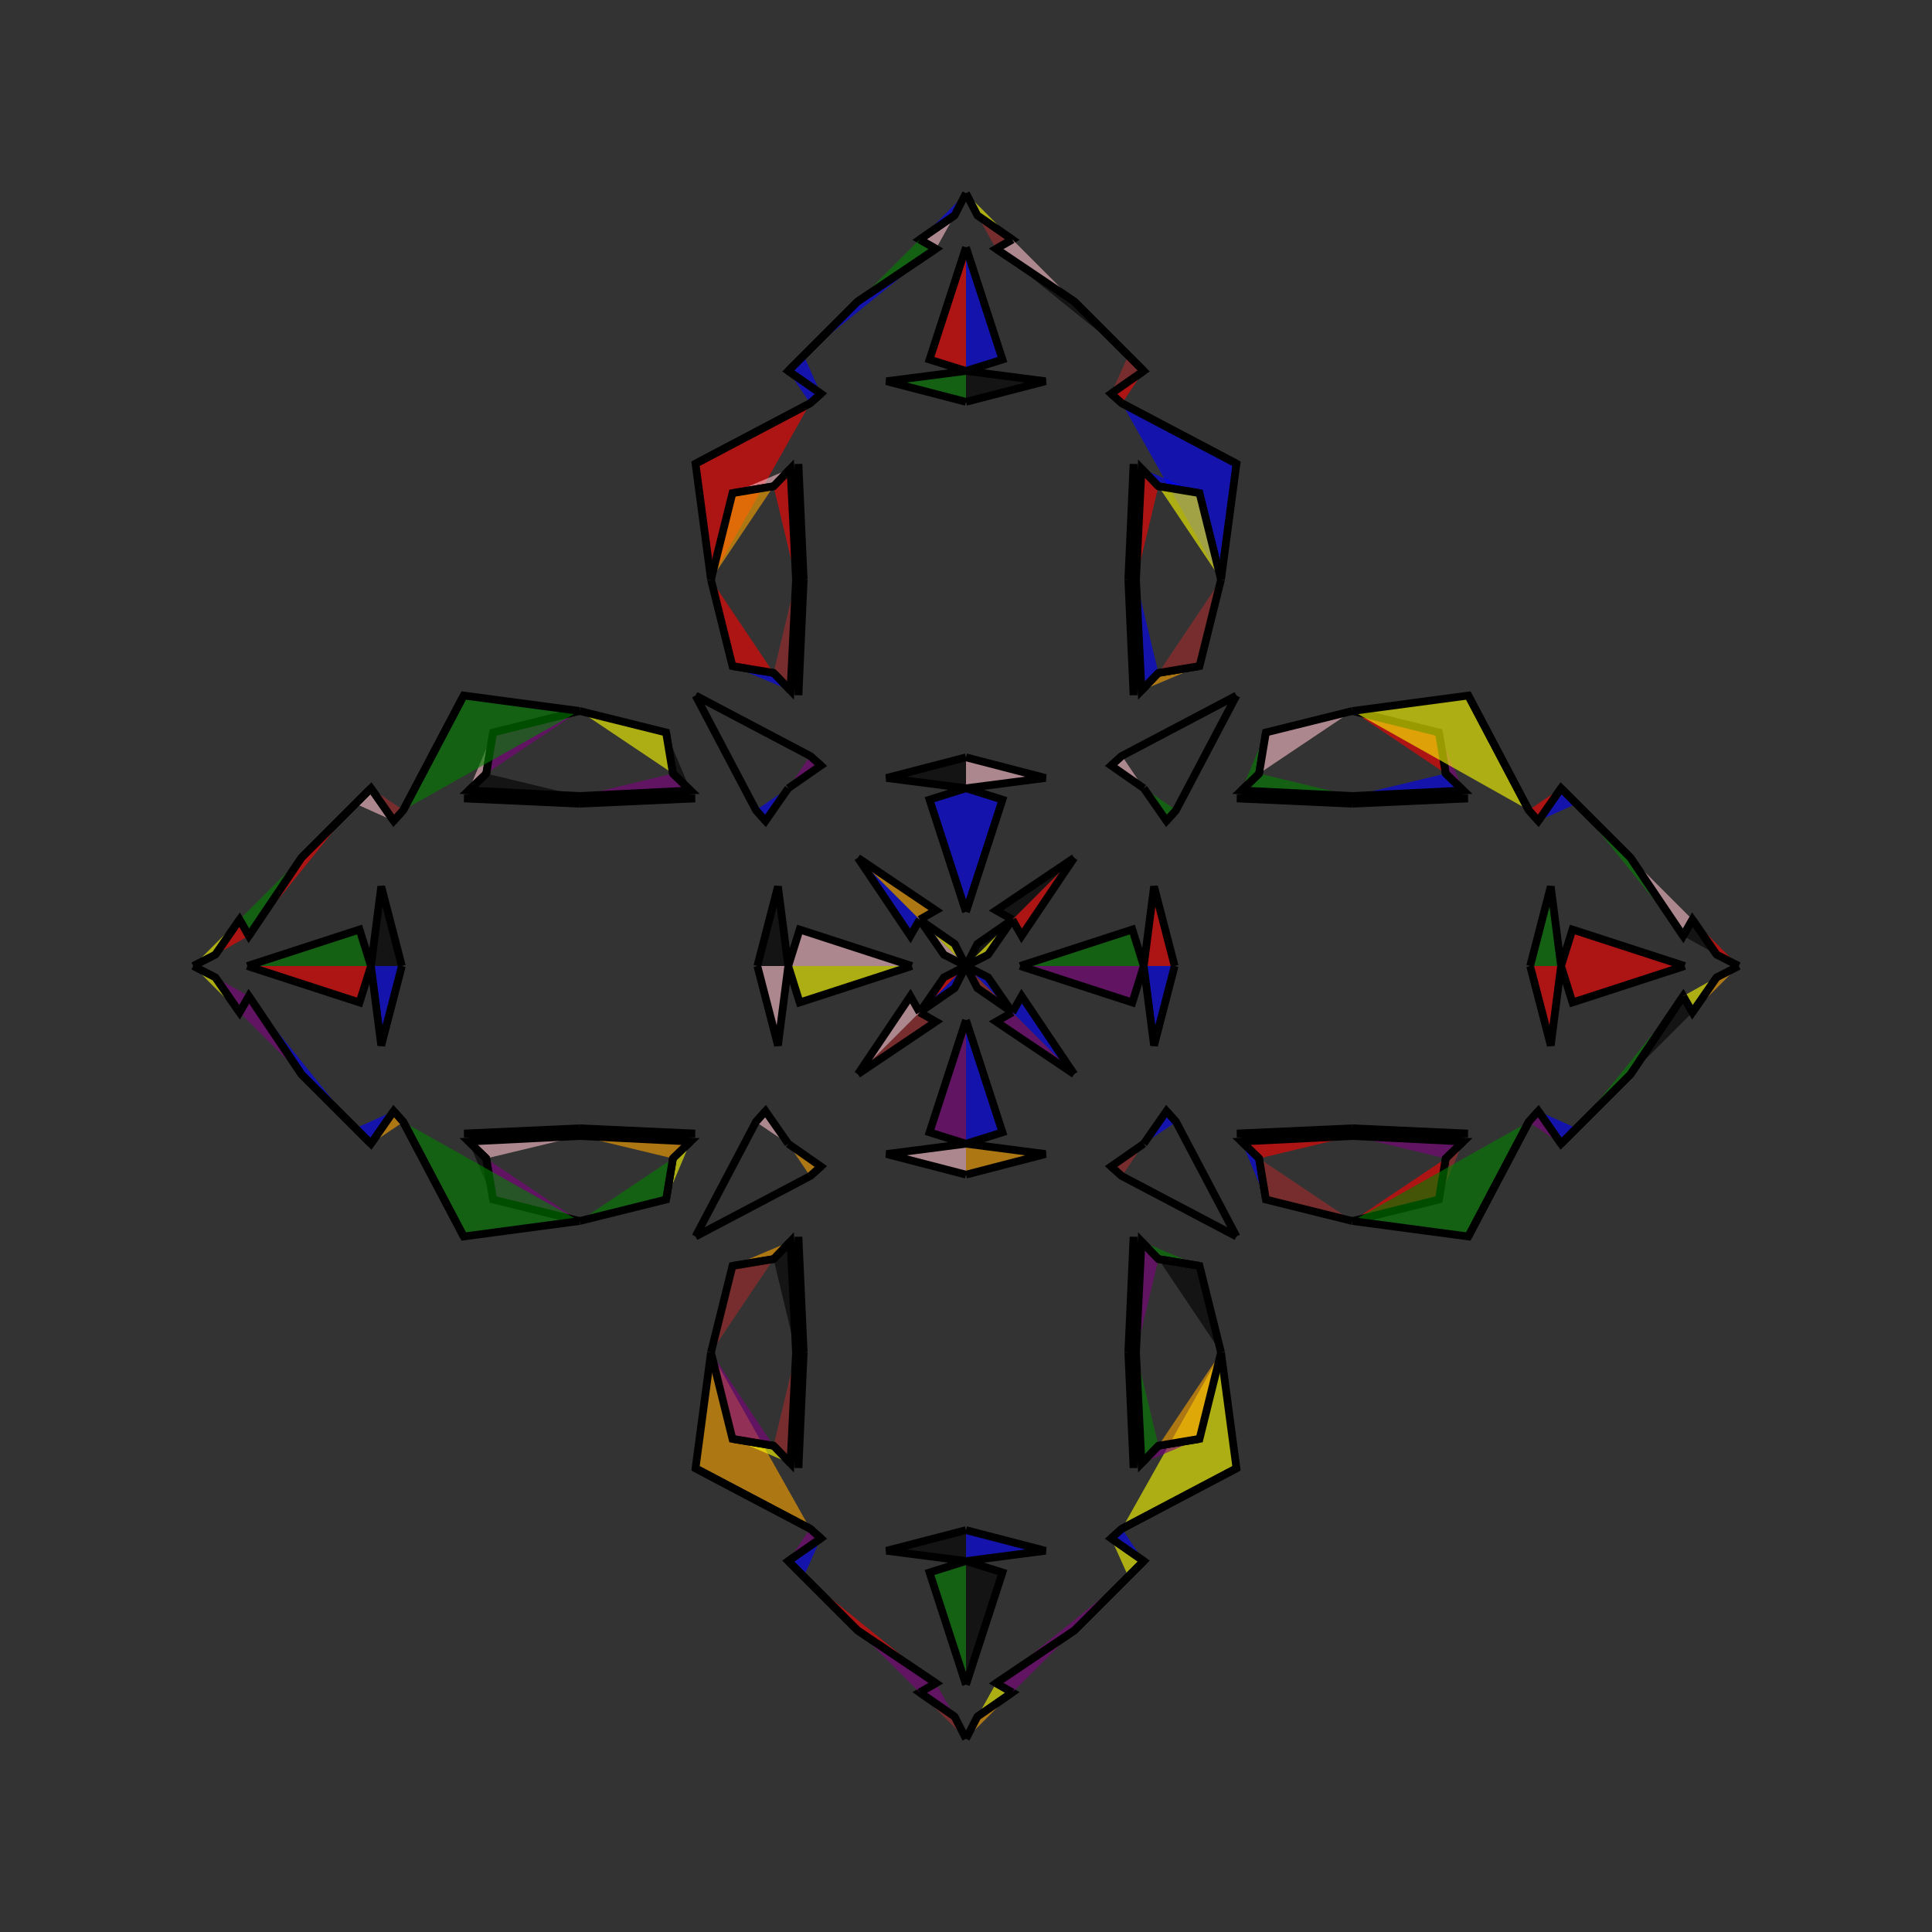<?xml version="1.0" encoding="UTF-8"?>
<svg xmlns="http://www.w3.org/2000/svg" xmlns:xlink="http://www.w3.org/1999/xlink"
     width="250" height="250" viewBox="-125.0 -125.0 250 250">
<rect x="-125.0" y="-125.0" width="250" height="250" fill="#333333" stroke="none"/>
<defs>
</defs>
<path d="M7.0,-0.0 L21.523,-4.719 L23.0,-0.0" fill="green" fill-opacity="0.6" stroke="black" stroke-width="1" />
<path d="M7.0,-0.0 L21.523,4.719 L23.0,-0.0" fill="purple" fill-opacity="0.6" stroke="black" stroke-width="1" />
<path d="M18.776,74.057 L23.0,77.0 L21.0,79.0" fill="yellow" fill-opacity="0.6" stroke="black" stroke-width="1" />
<path d="M18.776,-74.057 L23.0,-77.0 L21.0,-79.0" fill="brown" fill-opacity="0.6" stroke="black" stroke-width="1" />
<path d="M23.0,-0.0 L24.332,-10.29 L27.0,-0.0" fill="red" fill-opacity="0.6" stroke="black" stroke-width="1" />
<path d="M23.0,-0.0 L24.332,10.29 L27.0,-0.0" fill="blue" fill-opacity="0.6" stroke="black" stroke-width="1" />
<path d="M50.0,-21.0 L35.049,-21.679 L50.0,-22.0" fill="green" fill-opacity="0.6" stroke="black" stroke-width="1" />
<path d="M50.0,21.0 L35.049,21.679 L50.0,22.0" fill="green" fill-opacity="0.6" stroke="black" stroke-width="1" />
<path d="M50.0,-22.0 L35.643,-22.713 L37.924,-24.902" fill="green" fill-opacity="0.6" stroke="black" stroke-width="1" />
<path d="M50.0,22.0 L35.643,22.713 L37.924,24.902" fill="red" fill-opacity="0.6" stroke="black" stroke-width="1" />
<path d="M35.643,-22.713 L37.924,-24.902 L38.81,-30.219" fill="green" fill-opacity="0.6" stroke="black" stroke-width="1" />
<path d="M35.643,22.713 L37.924,24.902 L38.81,30.219" fill="blue" fill-opacity="0.6" stroke="black" stroke-width="1" />
<path d="M37.924,-24.902 L38.81,-30.219 L50.0,-33.0" fill="pink" fill-opacity="0.6" stroke="black" stroke-width="1" />
<path d="M37.924,24.902 L38.81,30.219 L50.0,33.0" fill="brown" fill-opacity="0.6" stroke="black" stroke-width="1" />
<path d="M33.0,50.0 L35.0,65.0 L20.174,72.812" fill="yellow" fill-opacity="0.6" stroke="black" stroke-width="1" />
<path d="M33.0,-50.0 L35.0,-65.0 L20.174,-72.812" fill="blue" fill-opacity="0.6" stroke="black" stroke-width="1" />
<path d="M35.0,-35.0 L27.188,-20.174 L25.943,-18.776" fill="red" fill-opacity="0.6" stroke="black" stroke-width="1" />
<path d="M35.0,35.0 L27.188,20.174 L25.943,18.776" fill="brown" fill-opacity="0.6" stroke="black" stroke-width="1" />
<path d="M27.188,-20.174 L25.943,-18.776 L23.0,-23.0" fill="green" fill-opacity="0.6" stroke="black" stroke-width="1" />
<path d="M27.188,20.174 L25.943,18.776 L23.0,23.0" fill="blue" fill-opacity="0.6" stroke="black" stroke-width="1" />
<path d="M23.0,77.0 L21.0,79.0 L14.0,86.0" fill="blue" fill-opacity="0.6" stroke="black" stroke-width="1" />
<path d="M23.0,-77.0 L21.0,-79.0 L14.0,-86.0" fill="black" fill-opacity="0.6" stroke="black" stroke-width="1" />
<path d="M21.0,79.0 L14.0,86.0 L3.898,92.803" fill="purple" fill-opacity="0.6" stroke="black" stroke-width="1" />
<path d="M21.0,-79.0 L14.0,-86.0 L3.898,-92.803" fill="black" fill-opacity="0.6" stroke="black" stroke-width="1" />
<path d="M14.0,-14.0 L7.197,-3.898 L6.0,-6.0" fill="red" fill-opacity="0.6" stroke="black" stroke-width="1" />
<path d="M14.0,14.0 L7.197,3.898 L6.0,6.0" fill="blue" fill-opacity="0.6" stroke="black" stroke-width="1" />
<path d="M3.898,92.803 L6.0,94.0 L1.467,97.14" fill="yellow" fill-opacity="0.6" stroke="black" stroke-width="1" />
<path d="M3.898,-92.803 L6.0,-94.0 L1.467,-97.14" fill="brown" fill-opacity="0.6" stroke="black" stroke-width="1" />
<path d="M6.0,-6.0 L2.86,-1.467 L0.0,-0.0" fill="yellow" fill-opacity="0.6" stroke="black" stroke-width="1" />
<path d="M6.0,6.0 L2.86,1.467 L0.0,-0.0" fill="blue" fill-opacity="0.6" stroke="black" stroke-width="1" />
<path d="M-7.0,-0.0 L-21.523,-4.719 L-23.0,-0.0" fill="pink" fill-opacity="0.6" stroke="black" stroke-width="1" />
<path d="M-7.0,-0.0 L-21.523,4.719 L-23.0,-0.0" fill="yellow" fill-opacity="0.6" stroke="black" stroke-width="1" />
<path d="M-18.776,74.057 L-23.0,77.0 L-21.0,79.0" fill="blue" fill-opacity="0.6" stroke="black" stroke-width="1" />
<path d="M-18.776,-74.057 L-23.0,-77.0 L-21.0,-79.0" fill="blue" fill-opacity="0.6" stroke="black" stroke-width="1" />
<path d="M-23.0,-0.0 L-24.332,-10.29 L-27.0,-0.0" fill="black" fill-opacity="0.6" stroke="black" stroke-width="1" />
<path d="M-23.0,-0.0 L-24.332,10.29 L-27.0,-0.0" fill="pink" fill-opacity="0.6" stroke="black" stroke-width="1" />
<path d="M-50.0,-21.0 L-35.049,-21.679 L-50.0,-22.0" fill="black" fill-opacity="0.6" stroke="black" stroke-width="1" />
<path d="M-50.0,21.0 L-35.049,21.679 L-50.0,22.0" fill="green" fill-opacity="0.6" stroke="black" stroke-width="1" />
<path d="M-50.0,-22.0 L-35.643,-22.713 L-37.924,-24.902" fill="purple" fill-opacity="0.6" stroke="black" stroke-width="1" />
<path d="M-50.0,22.0 L-35.643,22.713 L-37.924,24.902" fill="orange" fill-opacity="0.6" stroke="black" stroke-width="1" />
<path d="M-35.643,-22.713 L-37.924,-24.902 L-38.81,-30.219" fill="black" fill-opacity="0.6" stroke="black" stroke-width="1" />
<path d="M-35.643,22.713 L-37.924,24.902 L-38.81,30.219" fill="yellow" fill-opacity="0.6" stroke="black" stroke-width="1" />
<path d="M-37.924,-24.902 L-38.81,-30.219 L-50.0,-33.0" fill="yellow" fill-opacity="0.6" stroke="black" stroke-width="1" />
<path d="M-37.924,24.902 L-38.81,30.219 L-50.0,33.0" fill="green" fill-opacity="0.6" stroke="black" stroke-width="1" />
<path d="M-33.0,50.0 L-35.0,65.0 L-20.174,72.812" fill="orange" fill-opacity="0.6" stroke="black" stroke-width="1" />
<path d="M-33.0,-50.0 L-35.0,-65.0 L-20.174,-72.812" fill="red" fill-opacity="0.6" stroke="black" stroke-width="1" />
<path d="M-35.0,-35.0 L-27.188,-20.174 L-25.943,-18.776" fill="green" fill-opacity="0.6" stroke="black" stroke-width="1" />
<path d="M-35.0,35.0 L-27.188,20.174 L-25.943,18.776" fill="blue" fill-opacity="0.6" stroke="black" stroke-width="1" />
<path d="M-27.188,-20.174 L-25.943,-18.776 L-23.0,-23.0" fill="blue" fill-opacity="0.6" stroke="black" stroke-width="1" />
<path d="M-27.188,20.174 L-25.943,18.776 L-23.0,23.0" fill="pink" fill-opacity="0.6" stroke="black" stroke-width="1" />
<path d="M-23.0,77.0 L-21.0,79.0 L-14.0,86.0" fill="blue" fill-opacity="0.6" stroke="black" stroke-width="1" />
<path d="M-23.0,-77.0 L-21.0,-79.0 L-14.0,-86.0" fill="red" fill-opacity="0.6" stroke="black" stroke-width="1" />
<path d="M-21.0,79.0 L-14.0,86.0 L-3.898,92.803" fill="red" fill-opacity="0.6" stroke="black" stroke-width="1" />
<path d="M-21.0,-79.0 L-14.0,-86.0 L-3.898,-92.803" fill="blue" fill-opacity="0.6" stroke="black" stroke-width="1" />
<path d="M-14.0,-14.0 L-7.197,-3.898 L-6.0,-6.0" fill="blue" fill-opacity="0.6" stroke="black" stroke-width="1" />
<path d="M-14.0,14.0 L-7.197,3.898 L-6.0,6.0" fill="pink" fill-opacity="0.6" stroke="black" stroke-width="1" />
<path d="M-3.898,92.803 L-6.0,94.0 L-1.467,97.14" fill="purple" fill-opacity="0.6" stroke="black" stroke-width="1" />
<path d="M-3.898,-92.803 L-6.0,-94.0 L-1.467,-97.14" fill="pink" fill-opacity="0.6" stroke="black" stroke-width="1" />
<path d="M-6.0,-6.0 L-2.86,-1.467 L0.0,-0.0" fill="pink" fill-opacity="0.6" stroke="black" stroke-width="1" />
<path d="M-6.0,6.0 L-2.86,1.467 L0.0,-0.0" fill="red" fill-opacity="0.6" stroke="black" stroke-width="1" />
<path d="M93.0,-0.0 L78.477,4.719 L77.0,-0.0" fill="red" fill-opacity="0.6" stroke="black" stroke-width="1" />
<path d="M93.0,-0.0 L78.477,-4.719 L77.0,-0.0" fill="red" fill-opacity="0.6" stroke="black" stroke-width="1" />
<path d="M74.057,18.776 L77.0,23.0 L79.0,21.0" fill="blue" fill-opacity="0.6" stroke="black" stroke-width="1" />
<path d="M74.057,-18.776 L77.0,-23.0 L79.0,-21.0" fill="blue" fill-opacity="0.6" stroke="black" stroke-width="1" />
<path d="M77.0,-0.0 L75.668,10.29 L73.0,-0.0" fill="red" fill-opacity="0.6" stroke="black" stroke-width="1" />
<path d="M77.0,-0.0 L75.668,-10.29 L73.0,-0.0" fill="green" fill-opacity="0.6" stroke="black" stroke-width="1" />
<path d="M50.0,21.0 L64.951,21.679 L50.0,22.0" fill="yellow" fill-opacity="0.6" stroke="black" stroke-width="1" />
<path d="M50.0,-21.0 L64.951,-21.679 L50.0,-22.0" fill="brown" fill-opacity="0.6" stroke="black" stroke-width="1" />
<path d="M50.0,22.0 L64.357,22.713 L62.076,24.902" fill="purple" fill-opacity="0.6" stroke="black" stroke-width="1" />
<path d="M50.0,-22.0 L64.357,-22.713 L62.076,-24.902" fill="blue" fill-opacity="0.6" stroke="black" stroke-width="1" />
<path d="M64.357,22.713 L62.076,24.902 L61.19,30.219" fill="brown" fill-opacity="0.6" stroke="black" stroke-width="1" />
<path d="M64.357,-22.713 L62.076,-24.902 L61.19,-30.219" fill="purple" fill-opacity="0.6" stroke="black" stroke-width="1" />
<path d="M62.076,24.902 L61.19,30.219 L50.0,33.0" fill="red" fill-opacity="0.6" stroke="black" stroke-width="1" />
<path d="M62.076,-24.902 L61.19,-30.219 L50.0,-33.0" fill="red" fill-opacity="0.6" stroke="black" stroke-width="1" />
<path d="M50.0,33.0 L65.0,35.0 L72.812,20.174" fill="green" fill-opacity="0.6" stroke="black" stroke-width="1" />
<path d="M50.0,-33.0 L65.0,-35.0 L72.812,-20.174" fill="yellow" fill-opacity="0.6" stroke="black" stroke-width="1" />
<path d="M65.0,35.0 L72.812,20.174 L74.057,18.776" fill="pink" fill-opacity="0.6" stroke="black" stroke-width="1" />
<path d="M65.0,-35.0 L72.812,-20.174 L74.057,-18.776" fill="pink" fill-opacity="0.6" stroke="black" stroke-width="1" />
<path d="M72.812,20.174 L74.057,18.776 L77.0,23.0" fill="purple" fill-opacity="0.6" stroke="black" stroke-width="1" />
<path d="M72.812,-20.174 L74.057,-18.776 L77.0,-23.0" fill="red" fill-opacity="0.6" stroke="black" stroke-width="1" />
<path d="M77.0,23.0 L79.0,21.0 L86.0,14.0" fill="purple" fill-opacity="0.6" stroke="black" stroke-width="1" />
<path d="M77.0,-23.0 L79.0,-21.0 L86.0,-14.0" fill="purple" fill-opacity="0.6" stroke="black" stroke-width="1" />
<path d="M79.0,21.0 L86.0,14.0 L92.803,3.898" fill="green" fill-opacity="0.6" stroke="black" stroke-width="1" />
<path d="M79.0,-21.0 L86.0,-14.0 L92.803,-3.898" fill="green" fill-opacity="0.6" stroke="black" stroke-width="1" />
<path d="M86.0,14.0 L92.803,3.898 L94.0,6.0" fill="black" fill-opacity="0.6" stroke="black" stroke-width="1" />
<path d="M86.0,-14.0 L92.803,-3.898 L94.0,-6.0" fill="pink" fill-opacity="0.6" stroke="black" stroke-width="1" />
<path d="M92.803,3.898 L94.0,6.0 L97.14,1.467" fill="yellow" fill-opacity="0.6" stroke="black" stroke-width="1" />
<path d="M92.803,-3.898 L94.0,-6.0 L97.14,-1.467" fill="black" fill-opacity="0.6" stroke="black" stroke-width="1" />
<path d="M94.0,6.0 L97.14,1.467 L100.0,-0.0" fill="orange" fill-opacity="0.6" stroke="black" stroke-width="1" />
<path d="M94.0,-6.0 L97.14,-1.467 L100.0,-0.0" fill="red" fill-opacity="0.6" stroke="black" stroke-width="1" />
<path d="M0.0,-7.0 L4.719,-21.523 L0.0,-23.0" fill="blue" fill-opacity="0.6" stroke="black" stroke-width="1" />
<path d="M0.0,7.0 L4.719,21.523 L0.0,23.0" fill="blue" fill-opacity="0.6" stroke="black" stroke-width="1" />
<path d="M0.0,93.0 L4.719,78.477 L0.0,77.0" fill="black" fill-opacity="0.6" stroke="black" stroke-width="1" />
<path d="M0.0,-93.0 L4.719,-78.477 L0.0,-77.0" fill="blue" fill-opacity="0.6" stroke="black" stroke-width="1" />
<path d="M0.0,-23.0 L10.29,-24.332 L0.0,-27.0" fill="pink" fill-opacity="0.6" stroke="black" stroke-width="1" />
<path d="M0.0,23.0 L10.29,24.332 L0.0,27.0" fill="orange" fill-opacity="0.6" stroke="black" stroke-width="1" />
<path d="M0.0,77.0 L10.29,75.668 L0.0,73.0" fill="blue" fill-opacity="0.6" stroke="black" stroke-width="1" />
<path d="M0.0,-77.0 L10.29,-75.668 L0.0,-73.0" fill="black" fill-opacity="0.6" stroke="black" stroke-width="1" />
<path d="M21.0,-50.0 L21.679,-35.049 L22.0,-50.0" fill="purple" fill-opacity="0.6" stroke="black" stroke-width="1" />
<path d="M21.0,50.0 L21.679,35.049 L22.0,50.0" fill="blue" fill-opacity="0.6" stroke="black" stroke-width="1" />
<path d="M21.0,50.0 L21.679,64.951 L22.0,50.0" fill="yellow" fill-opacity="0.6" stroke="black" stroke-width="1" />
<path d="M21.0,-50.0 L21.679,-64.951 L22.0,-50.0" fill="blue" fill-opacity="0.6" stroke="black" stroke-width="1" />
<path d="M22.0,-50.0 L22.713,-35.643 L24.902,-37.924" fill="blue" fill-opacity="0.6" stroke="black" stroke-width="1" />
<path d="M22.0,50.0 L22.713,35.643 L24.902,37.924" fill="purple" fill-opacity="0.6" stroke="black" stroke-width="1" />
<path d="M22.0,50.0 L22.713,64.357 L24.902,62.076" fill="green" fill-opacity="0.6" stroke="black" stroke-width="1" />
<path d="M22.0,-50.0 L22.713,-64.357 L24.902,-62.076" fill="red" fill-opacity="0.6" stroke="black" stroke-width="1" />
<path d="M22.713,-35.643 L24.902,-37.924 L30.219,-38.81" fill="orange" fill-opacity="0.6" stroke="black" stroke-width="1" />
<path d="M22.713,35.643 L24.902,37.924 L30.219,38.81" fill="green" fill-opacity="0.6" stroke="black" stroke-width="1" />
<path d="M22.713,64.357 L24.902,62.076 L30.219,61.19" fill="purple" fill-opacity="0.6" stroke="black" stroke-width="1" />
<path d="M22.713,-64.357 L24.902,-62.076 L30.219,-61.19" fill="blue" fill-opacity="0.6" stroke="black" stroke-width="1" />
<path d="M24.902,-37.924 L30.219,-38.81 L33.0,-50.0" fill="brown" fill-opacity="0.6" stroke="black" stroke-width="1" />
<path d="M24.902,37.924 L30.219,38.81 L33.0,50.0" fill="black" fill-opacity="0.6" stroke="black" stroke-width="1" />
<path d="M24.902,62.076 L30.219,61.19 L33.0,50.0" fill="orange" fill-opacity="0.6" stroke="black" stroke-width="1" />
<path d="M24.902,-62.076 L30.219,-61.19 L33.0,-50.0" fill="yellow" fill-opacity="0.6" stroke="black" stroke-width="1" />
<path d="M35.0,-35.0 L20.174,-27.188 L18.776,-25.943" fill="yellow" fill-opacity="0.6" stroke="black" stroke-width="1" />
<path d="M35.0,35.0 L20.174,27.188 L18.776,25.943" fill="black" fill-opacity="0.6" stroke="black" stroke-width="1" />
<path d="M35.0,65.0 L20.174,72.812 L18.776,74.057" fill="purple" fill-opacity="0.6" stroke="black" stroke-width="1" />
<path d="M35.0,-65.0 L20.174,-72.812 L18.776,-74.057" fill="pink" fill-opacity="0.6" stroke="black" stroke-width="1" />
<path d="M20.174,-27.188 L18.776,-25.943 L23.0,-23.0" fill="pink" fill-opacity="0.6" stroke="black" stroke-width="1" />
<path d="M20.174,27.188 L18.776,25.943 L23.0,23.0" fill="brown" fill-opacity="0.6" stroke="black" stroke-width="1" />
<path d="M20.174,72.812 L18.776,74.057 L23.0,77.0" fill="blue" fill-opacity="0.6" stroke="black" stroke-width="1" />
<path d="M20.174,-72.812 L18.776,-74.057 L23.0,-77.0" fill="red" fill-opacity="0.6" stroke="black" stroke-width="1" />
<path d="M14.0,-14.0 L3.898,-7.197 L6.0,-6.0" fill="black" fill-opacity="0.6" stroke="black" stroke-width="1" />
<path d="M14.0,14.0 L3.898,7.197 L6.0,6.0" fill="purple" fill-opacity="0.6" stroke="black" stroke-width="1" />
<path d="M14.0,86.0 L3.898,92.803 L6.0,94.0" fill="purple" fill-opacity="0.6" stroke="black" stroke-width="1" />
<path d="M14.0,-86.0 L3.898,-92.803 L6.0,-94.0" fill="pink" fill-opacity="0.6" stroke="black" stroke-width="1" />
<path d="M6.0,-6.0 L1.467,-2.86 L0.0,-0.0" fill="black" fill-opacity="0.6" stroke="black" stroke-width="1" />
<path d="M6.0,6.0 L1.467,2.86 L0.0,-0.0" fill="brown" fill-opacity="0.6" stroke="black" stroke-width="1" />
<path d="M6.0,94.0 L1.467,97.14 L0.0,100.0" fill="orange" fill-opacity="0.6" stroke="black" stroke-width="1" />
<path d="M6.0,-94.0 L1.467,-97.14 L0.0,-100.0" fill="yellow" fill-opacity="0.6" stroke="black" stroke-width="1" />
<path d="M0.0,93.0 L-4.719,78.477 L0.0,77.0" fill="green" fill-opacity="0.6" stroke="black" stroke-width="1" />
<path d="M0.0,-7.0 L-4.719,-21.523 L0.0,-23.0" fill="blue" fill-opacity="0.6" stroke="black" stroke-width="1" />
<path d="M0.0,7.0 L-4.719,21.523 L0.0,23.0" fill="purple" fill-opacity="0.6" stroke="black" stroke-width="1" />
<path d="M0.0,-93.0 L-4.719,-78.477 L0.0,-77.0" fill="red" fill-opacity="0.6" stroke="black" stroke-width="1" />
<path d="M0.0,77.0 L-10.29,75.668 L0.0,73.0" fill="black" fill-opacity="0.6" stroke="black" stroke-width="1" />
<path d="M0.0,-23.0 L-10.29,-24.332 L0.0,-27.0" fill="black" fill-opacity="0.6" stroke="black" stroke-width="1" />
<path d="M0.0,23.0 L-10.29,24.332 L0.0,27.0" fill="pink" fill-opacity="0.6" stroke="black" stroke-width="1" />
<path d="M0.0,-77.0 L-10.29,-75.668 L0.0,-73.0" fill="green" fill-opacity="0.6" stroke="black" stroke-width="1" />
<path d="M-21.0,50.0 L-21.679,64.951 L-22.0,50.0" fill="black" fill-opacity="0.6" stroke="black" stroke-width="1" />
<path d="M-21.0,-50.0 L-21.679,-35.049 L-22.0,-50.0" fill="brown" fill-opacity="0.6" stroke="black" stroke-width="1" />
<path d="M-21.0,50.0 L-21.679,35.049 L-22.0,50.0" fill="orange" fill-opacity="0.6" stroke="black" stroke-width="1" />
<path d="M-21.0,-50.0 L-21.679,-64.951 L-22.0,-50.0" fill="yellow" fill-opacity="0.6" stroke="black" stroke-width="1" />
<path d="M-22.0,50.0 L-22.713,64.357 L-24.902,62.076" fill="brown" fill-opacity="0.6" stroke="black" stroke-width="1" />
<path d="M-22.0,-50.0 L-22.713,-35.643 L-24.902,-37.924" fill="brown" fill-opacity="0.6" stroke="black" stroke-width="1" />
<path d="M-22.0,50.0 L-22.713,35.643 L-24.902,37.924" fill="black" fill-opacity="0.6" stroke="black" stroke-width="1" />
<path d="M-22.0,-50.0 L-22.713,-64.357 L-24.902,-62.076" fill="red" fill-opacity="0.6" stroke="black" stroke-width="1" />
<path d="M-22.713,64.357 L-24.902,62.076 L-30.219,61.19" fill="yellow" fill-opacity="0.6" stroke="black" stroke-width="1" />
<path d="M-22.713,-35.643 L-24.902,-37.924 L-30.219,-38.81" fill="blue" fill-opacity="0.6" stroke="black" stroke-width="1" />
<path d="M-22.713,35.643 L-24.902,37.924 L-30.219,38.81" fill="orange" fill-opacity="0.6" stroke="black" stroke-width="1" />
<path d="M-22.713,-64.357 L-24.902,-62.076 L-30.219,-61.19" fill="pink" fill-opacity="0.6" stroke="black" stroke-width="1" />
<path d="M-24.902,62.076 L-30.219,61.19 L-33.0,50.0" fill="purple" fill-opacity="0.6" stroke="black" stroke-width="1" />
<path d="M-24.902,-37.924 L-30.219,-38.81 L-33.0,-50.0" fill="red" fill-opacity="0.6" stroke="black" stroke-width="1" />
<path d="M-24.902,37.924 L-30.219,38.81 L-33.0,50.0" fill="brown" fill-opacity="0.6" stroke="black" stroke-width="1" />
<path d="M-24.902,-62.076 L-30.219,-61.19 L-33.0,-50.0" fill="orange" fill-opacity="0.6" stroke="black" stroke-width="1" />
<path d="M-35.0,65.0 L-20.174,72.812 L-18.776,74.057" fill="red" fill-opacity="0.6" stroke="black" stroke-width="1" />
<path d="M-35.0,-35.0 L-20.174,-27.188 L-18.776,-25.943" fill="orange" fill-opacity="0.6" stroke="black" stroke-width="1" />
<path d="M-35.0,35.0 L-20.174,27.188 L-18.776,25.943" fill="black" fill-opacity="0.6" stroke="black" stroke-width="1" />
<path d="M-35.0,-65.0 L-20.174,-72.812 L-18.776,-74.057" fill="red" fill-opacity="0.6" stroke="black" stroke-width="1" />
<path d="M-20.174,72.812 L-18.776,74.057 L-23.0,77.0" fill="purple" fill-opacity="0.6" stroke="black" stroke-width="1" />
<path d="M-20.174,-27.188 L-18.776,-25.943 L-23.0,-23.0" fill="purple" fill-opacity="0.6" stroke="black" stroke-width="1" />
<path d="M-20.174,27.188 L-18.776,25.943 L-23.0,23.0" fill="orange" fill-opacity="0.6" stroke="black" stroke-width="1" />
<path d="M-20.174,-72.812 L-18.776,-74.057 L-23.0,-77.0" fill="blue" fill-opacity="0.6" stroke="black" stroke-width="1" />
<path d="M-14.0,86.0 L-3.898,92.803 L-6.0,94.0" fill="purple" fill-opacity="0.6" stroke="black" stroke-width="1" />
<path d="M-14.0,-14.0 L-3.898,-7.197 L-6.0,-6.0" fill="orange" fill-opacity="0.6" stroke="black" stroke-width="1" />
<path d="M-14.0,14.0 L-3.898,7.197 L-6.0,6.0" fill="brown" fill-opacity="0.6" stroke="black" stroke-width="1" />
<path d="M-14.0,-86.0 L-3.898,-92.803 L-6.0,-94.0" fill="green" fill-opacity="0.6" stroke="black" stroke-width="1" />
<path d="M-6.0,94.0 L-1.467,97.14 L0.0,100.0" fill="brown" fill-opacity="0.6" stroke="black" stroke-width="1" />
<path d="M-6.0,-6.0 L-1.467,-2.86 L0.0,-0.0" fill="yellow" fill-opacity="0.6" stroke="black" stroke-width="1" />
<path d="M-6.0,6.0 L-1.467,2.86 L0.0,-0.0" fill="blue" fill-opacity="0.6" stroke="black" stroke-width="1" />
<path d="M-6.0,-94.0 L-1.467,-97.14 L0.0,-100.0" fill="blue" fill-opacity="0.6" stroke="black" stroke-width="1" />
<path d="M-93.0,-0.0 L-78.477,-4.719 L-77.0,-0.0" fill="green" fill-opacity="0.6" stroke="black" stroke-width="1" />
<path d="M-93.0,-0.0 L-78.477,4.719 L-77.0,-0.0" fill="red" fill-opacity="0.6" stroke="black" stroke-width="1" />
<path d="M-74.057,-18.776 L-77.0,-23.0 L-79.0,-21.0" fill="pink" fill-opacity="0.6" stroke="black" stroke-width="1" />
<path d="M-74.057,18.776 L-77.0,23.0 L-79.0,21.0" fill="blue" fill-opacity="0.6" stroke="black" stroke-width="1" />
<path d="M-77.0,-0.0 L-75.668,-10.29 L-73.0,-0.0" fill="black" fill-opacity="0.6" stroke="black" stroke-width="1" />
<path d="M-77.0,-0.0 L-75.668,10.29 L-73.0,-0.0" fill="blue" fill-opacity="0.6" stroke="black" stroke-width="1" />
<path d="M-50.0,-21.0 L-64.951,-21.679 L-50.0,-22.0" fill="brown" fill-opacity="0.6" stroke="black" stroke-width="1" />
<path d="M-50.0,21.0 L-64.951,21.679 L-50.0,22.0" fill="pink" fill-opacity="0.6" stroke="black" stroke-width="1" />
<path d="M-50.0,-22.0 L-64.357,-22.713 L-62.076,-24.902" fill="black" fill-opacity="0.6" stroke="black" stroke-width="1" />
<path d="M-50.0,22.0 L-64.357,22.713 L-62.076,24.902" fill="pink" fill-opacity="0.6" stroke="black" stroke-width="1" />
<path d="M-64.357,-22.713 L-62.076,-24.902 L-61.19,-30.219" fill="pink" fill-opacity="0.6" stroke="black" stroke-width="1" />
<path d="M-64.357,22.713 L-62.076,24.902 L-61.19,30.219" fill="black" fill-opacity="0.6" stroke="black" stroke-width="1" />
<path d="M-62.076,-24.902 L-61.19,-30.219 L-50.0,-33.0" fill="purple" fill-opacity="0.6" stroke="black" stroke-width="1" />
<path d="M-62.076,24.902 L-61.19,30.219 L-50.0,33.0" fill="purple" fill-opacity="0.6" stroke="black" stroke-width="1" />
<path d="M-50.0,-33.0 L-65.0,-35.0 L-72.812,-20.174" fill="green" fill-opacity="0.6" stroke="black" stroke-width="1" />
<path d="M-50.0,33.0 L-65.0,35.0 L-72.812,20.174" fill="green" fill-opacity="0.6" stroke="black" stroke-width="1" />
<path d="M-65.0,-35.0 L-72.812,-20.174 L-74.057,-18.776" fill="black" fill-opacity="0.6" stroke="black" stroke-width="1" />
<path d="M-65.0,35.0 L-72.812,20.174 L-74.057,18.776" fill="brown" fill-opacity="0.6" stroke="black" stroke-width="1" />
<path d="M-72.812,-20.174 L-74.057,-18.776 L-77.0,-23.0" fill="brown" fill-opacity="0.6" stroke="black" stroke-width="1" />
<path d="M-72.812,20.174 L-74.057,18.776 L-77.0,23.0" fill="orange" fill-opacity="0.6" stroke="black" stroke-width="1" />
<path d="M-77.0,-23.0 L-79.0,-21.0 L-86.0,-14.0" fill="purple" fill-opacity="0.6" stroke="black" stroke-width="1" />
<path d="M-77.0,23.0 L-79.0,21.0 L-86.0,14.0" fill="green" fill-opacity="0.6" stroke="black" stroke-width="1" />
<path d="M-79.0,-21.0 L-86.0,-14.0 L-92.803,-3.898" fill="red" fill-opacity="0.6" stroke="black" stroke-width="1" />
<path d="M-79.0,21.0 L-86.0,14.0 L-92.803,3.898" fill="blue" fill-opacity="0.6" stroke="black" stroke-width="1" />
<path d="M-86.0,-14.0 L-92.803,-3.898 L-94.0,-6.0" fill="green" fill-opacity="0.6" stroke="black" stroke-width="1" />
<path d="M-86.0,14.0 L-92.803,3.898 L-94.0,6.0" fill="purple" fill-opacity="0.6" stroke="black" stroke-width="1" />
<path d="M-92.803,-3.898 L-94.0,-6.0 L-97.14,-1.467" fill="red" fill-opacity="0.6" stroke="black" stroke-width="1" />
<path d="M-92.803,3.898 L-94.0,6.0 L-97.14,1.467" fill="purple" fill-opacity="0.6" stroke="black" stroke-width="1" />
<path d="M-94.0,-6.0 L-97.14,-1.467 L-100.0,-0.0" fill="yellow" fill-opacity="0.6" stroke="black" stroke-width="1" />
<path d="M-94.0,6.0 L-97.14,1.467 L-100.0,-0.0" fill="yellow" fill-opacity="0.6" stroke="black" stroke-width="1" />
</svg>